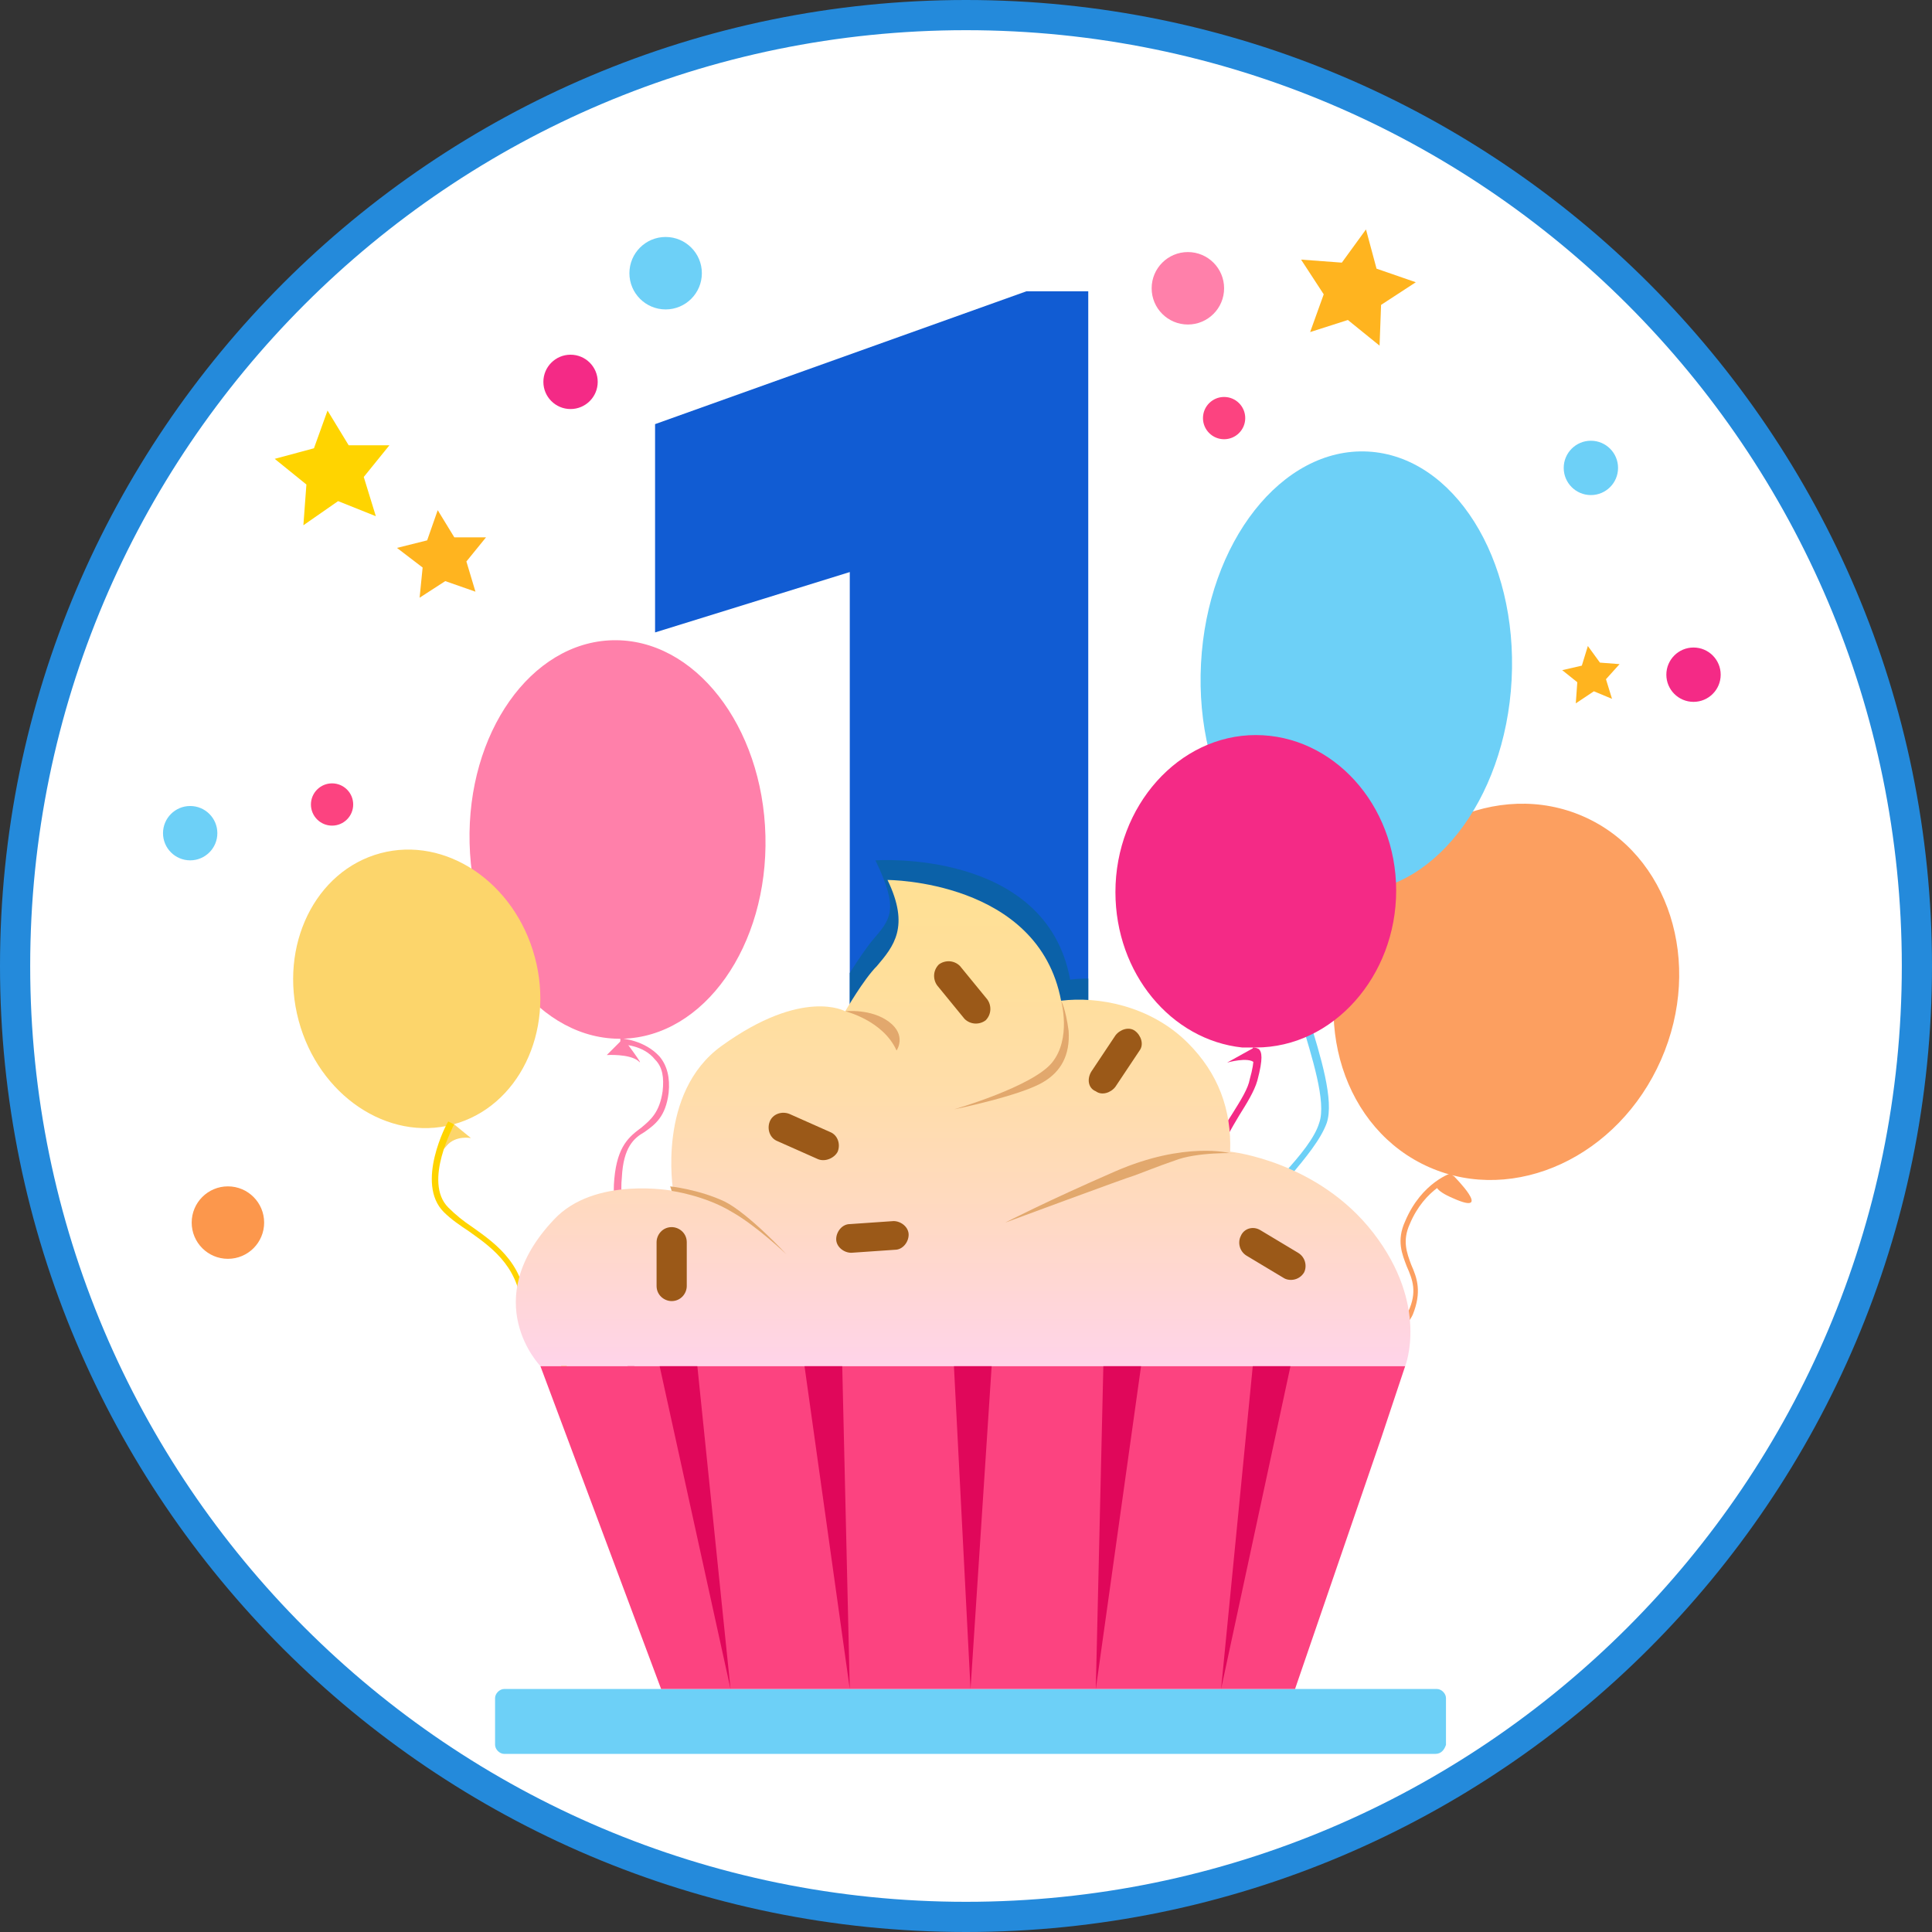 <?xml version="1.0" encoding="utf-8"?>
<!-- Generator: Adobe Illustrator 19.2.1, SVG Export Plug-In . SVG Version: 6.00 Build 0)  -->
<svg version="1.0" id="Layer_1" xmlns="http://www.w3.org/2000/svg" xmlns:xlink="http://www.w3.org/1999/xlink" x="0px" y="0px"
	 width="128px" height="128px" viewBox="0 0 128 128" style="enable-background:new 0 0 128 128;" xml:space="preserve">
<rect x="0" y="0" width="128" height="128" fill="#333333" stroke="none"/>
<style type="text/css">
	.st0{fill:#FFFFFF;}
	.st1{fill:#248ADB;}
	.st2{fill:#6DD0F7;}
	.st3{fill:#FFB41F;}
	.st4{fill:#FC974C;}
	.st5{fill:#FC4380;}
	.st6{fill:#FFD400;}
	.st7{fill:#F42A86;}
	.st8{fill:#FF80AA;}
	.st9{fill:#FCD56B;}
	.st10{fill:#FC9F60;}
	.st11{fill:#115CD3;}
	.st12{clip-path:url(#SVGID_2_);fill:#0B61A8;}
	.st13{fill:#E0075A;}
	.st14{fill:url(#SVGID_3_);}
	.st15{fill:#9B5918;}
	.st16{fill:#E2A86D;}
</style>
<g>
	<g>
		<path class="st0" d="M64,127C29.3,127,1,98.7,1,64S29.3,1,64,1s63,28.3,63,63S98.7,127,64,127z"/>
		<path class="st1" d="M64,2c34.2,0,62,27.8,62,62s-27.8,62-62,62S2,98.2,2,64S29.8,2,64,2 M64,0C28.7,0,0,28.7,0,64s28.7,64,64,64
			s64-28.7,64-64S99.3,0,64,0L64,0z"/>
	</g>
	<path class="st2" d="M95.1,116.2H33.4c-0.3,0-0.6-0.3-0.6-0.6v-3.1c0-0.3,0.3-0.6,0.6-0.6h61.8c0.3,0,0.6,0.3,0.6,0.6v3.1
		C95.7,115.9,95.5,116.2,95.1,116.2z"/>
	<polygon class="st3" points="90.5,15.2 91.2,17.8 93.8,18.7 91.5,20.2 91.4,22.9 89.3,21.2 86.8,22 87.7,19.5 86.2,17.2 88.9,17.4 
			"/>
	<circle class="st4" cx="15.1" cy="81" r="2.4"/>
	<circle class="st5" cx="81.1" cy="27.7" r="1.4"/>
	<circle class="st5" cx="22" cy="53.3" r="1.4"/>
	<polygon class="st6" points="21.7,27.2 23.1,29.5 25.8,29.5 24.1,31.6 24.9,34.2 22.4,33.2 20.1,34.8 20.3,32.1 18.2,30.4 
		20.8,29.7 	"/>
	<polygon class="st3" points="29,33.8 30.1,35.6 32.2,35.6 30.9,37.2 31.5,39.2 29.5,38.5 27.8,39.6 28,37.6 26.3,36.3 28.3,35.8 	
		"/>
	<polygon class="st3" points="95.9,36.7 97,38.5 99.1,38.5 97.8,40.1 98.3,42.1 96.4,41.3 94.8,42.5 94.9,40.4 93.3,39.2 95.2,38.7 
			"/>
	<polygon class="st3" points="105.2,42.8 106,43.9 107.3,44 106.4,45 106.8,46.3 105.6,45.8 104.4,46.6 104.5,45.2 103.5,44.4 
		104.8,44.1 	"/>
	<circle class="st2" cx="12.6" cy="55.2" r="1.8"/>
	<circle class="st2" cx="105.4" cy="31" r="1.8"/>
	<circle class="st7" cx="112.2" cy="44.7" r="1.8"/>
	<circle class="st7" cx="37.8" cy="25.3" r="1.8"/>
	<circle class="st8" cx="78.7" cy="19.1" r="2.4"/>
	<circle class="st2" cx="44.1" cy="18.1" r="2.4"/>
	<g>
		<g>
			
				<ellipse transform="matrix(1 -2.467638e-002 2.467638e-002 1 -1.36 1.027)" class="st8" cx="40.9" cy="55.6" rx="9.8" ry="13.2"/>
			<path class="st8" d="M41.3,68.8l-1.1,1.1c0,0,1.5-0.1,2.1,0.4C42.8,70.8,41.3,68.8,41.3,68.8z"/>
		</g>
	</g>
	<g>
		<g>
			<g>
				<ellipse transform="matrix(0.966 -0.259 0.259 0.966 -16.016 9.389)" class="st9" cx="27.6" cy="65.5" rx="8.1" ry="9.3"/>
			</g>
			<g>
				<path class="st9" d="M30.1,74.5c0,0-1.4,2.5-0.5,1.4c0.6-0.7,1.6-0.5,1.6-0.5L30.1,74.5z"/>
			</g>
		</g>
	</g>
	<g>
		<g>
			
				<ellipse transform="matrix(0.402 -0.915 0.915 0.402 -0.475 130.71)" class="st10" cx="99.9" cy="65.7" rx="12.7" ry="11.2"/>
			<path class="st10" d="M96.3,79.4c2.7,1.2,0-1.5,0-1.5S93.7,78.3,96.3,79.4z"/>
		</g>
	</g>
	<polygon class="st11" points="68,19.3 43.4,28.1 43.4,41.9 56.3,37.9 56.3,78.8 72.1,78.8 72.1,19.3 	"/>
	<g>
		<path class="st8" d="M42.6,93.3c-1.6-2.3-1-4-0.4-5.7c0.3-0.8,0.5-1.5,0.6-2.4c0.1-1.2-0.3-2-0.9-2.8c-0.7-1-1.4-2.2-1.2-4.3
			c0.2-2.2,1-2.8,1.8-3.4c0.6-0.5,1.2-1,1.4-2.4c0.1-0.9,0-1.6-0.5-2.1c-0.8-1-2.2-1-2.3-1l0-0.4c0.1,0,1.6,0.1,2.6,1.2
			c0.5,0.6,0.7,1.4,0.6,2.4c-0.2,1.6-0.9,2.1-1.6,2.6C42,75.4,41.3,76,41.2,78c-0.2,2,0.5,3.1,1.2,4.1c0.6,0.9,1.1,1.7,1,3.1
			c-0.1,0.9-0.4,1.7-0.7,2.5C42,89.4,41.5,90.9,43,93L42.6,93.3z"/>
	</g>
	<g>
		
			<ellipse transform="matrix(5.231151e-002 -0.999 0.999 5.231151e-002 40.701 131.984)" class="st2" cx="89.9" cy="44.5" rx="14.6" ry="10.3"/>
		<path class="st2" d="M88.7,60.8c0,0,1.5-0.3,2.4,0.5c0.4,0.3-1.3-2.2-1.3-2.2L88.7,60.8z"/>
	</g>
	<g>
		<path class="st6" d="M37.8,91.7c-0.1-0.8-0.8-1.4-1.5-2.1c-0.8-0.7-1.6-1.4-1.7-2.5c-0.1-3-1.8-4.3-3.5-5.5
			c-0.6-0.4-1.2-0.8-1.7-1.3c-1.9-1.9,0.2-5.9,0.3-6l0.4,0.2c0,0-2.1,3.8-0.4,5.5c0.5,0.5,1,0.9,1.6,1.3c1.7,1.2,3.6,2.6,3.6,5.8
			c0,0.9,0.7,1.5,1.5,2.2c0.7,0.7,1.5,1.3,1.6,2.3L37.8,91.7z"/>
	</g>
	<g>
		<path class="st10" d="M86.2,89.7l-0.4-0.1c0.4-1.3,2-1.3,3.6-1.3c1.6,0,3.3-0.1,3.9-1.4c0.6-1.3,0.3-2.1-0.1-3
			c-0.3-0.8-0.7-1.7-0.1-3c1.1-2.6,3.1-3.2,3.1-3.2l0.1,0.4c0,0-1.9,0.6-2.9,3c-0.5,1.1-0.2,1.9,0.1,2.7c0.4,0.9,0.7,1.8,0.1,3.3
			c-0.7,1.5-2.6,1.6-4.3,1.6C87.9,88.7,86.5,88.7,86.2,89.7z"/>
	</g>
	<g>
		<defs>
			<polygon id="SVGID_1_" points="68,19.3 43.4,28.1 43.4,41.9 56.3,37.9 56.3,78.8 72.1,78.8 72.1,19.3 			"/>
		</defs>
		<clipPath id="SVGID_2_">
			<use xlink:href="#SVGID_1_"  style="overflow:visible;"/>
		</clipPath>
		<path class="st12" d="M33.7,90.9c0,0-4.6-4.6,1-10.5c2.9-3.1,8.5-2,8.5-2s-1.2-7,3.5-10.3c5.9-4.2,8.9-2.5,8.9-2.5
			s1.3-2.2,2.2-3.3c1.2-1.4,1.8-2,0.2-5.3c0,0,11.3-0.8,12.9,7.9c2.5-0.3,6.3,0.3,9,3.1c2.2,2.2,3.1,4.8,3,7.8c0,0,6.2,0.7,10.3,5.8
			c4,5.1,2.3,9.4,2.3,9.4L33.7,90.9z"/>
	</g>
	<g>
		<path class="st2" d="M83.4,81L83,81c0-0.9,1-2.1,2.1-3.3c1-1.1,2-2.3,2.3-3.3c0.5-1.4-0.5-4.4-1.2-6.8c-0.4-1.3-0.8-2.5-0.9-3.3
			c-0.3-2.4,3.2-5.3,3.4-5.4l0.3,0.3c0,0-3.5,2.9-3.2,5c0.1,0.8,0.5,2,0.9,3.2c0.8,2.6,1.7,5.5,1.2,7c-0.4,1.1-1.4,2.3-2.4,3.5
			C84.4,79.1,83.4,80.2,83.4,81z"/>
	</g>
	<g>
		<path class="st7" d="M80.6,78.9c-1.1-1.6,0-3.5,1.1-5.2c0.5-0.8,1-1.6,1.1-2.2c0.4-1.4,0.2-1.7,0.2-1.7L83,69.4
			c0.1,0,0.2,0,0.4,0.1c0.2,0.2,0.3,0.6-0.1,2.1c-0.2,0.7-0.7,1.5-1.2,2.3c-1,1.7-2.1,3.4-1.1,4.8L80.6,78.9z"/>
	</g>
	<g>
		<polygon class="st5" points="43.8,111.9 35.8,90.5 93.1,90.5 91.5,95.3 85.8,111.9 		"/>
		<polygon class="st13" points="43.7,90.5 48.4,111.9 46.2,90.5 		"/>
		<polygon class="st13" points="85.5,90.5 80.9,111.9 83,90.5 		"/>
		<polygon class="st13" points="75.6,90.5 72.6,111.9 73.1,90.5 		"/>
		<polygon class="st13" points="65.7,90.5 64.3,111.9 63.2,90.5 		"/>
		<polygon class="st13" points="53.3,90.5 56.3,111.9 55.8,90.5 		"/>
	</g>
	<linearGradient id="SVGID_3_" gradientUnits="userSpaceOnUse" x1="63.808" y1="58.279" x2="63.808" y2="90.509">
		<stop  offset="0" style="stop-color:#FFE094"/>
		<stop  offset="0.19" style="stop-color:#FFDF9A"/>
		<stop  offset="0.431" style="stop-color:#FFDDA9"/>
		<stop  offset="0.701" style="stop-color:#FFD9C3"/>
		<stop  offset="0.99" style="stop-color:#FFD4E8"/>
		<stop  offset="1" style="stop-color:#FFD4E9"/>
	</linearGradient>
	<path class="st14" d="M35.8,90.5c0,0-4.2-4.3,0.9-9.7c2.7-2.9,7.9-1.9,7.9-1.9s-1.1-6.5,3.2-9.6C53.2,65.4,56,67,56,67
		s1.2-2.1,2.1-3c1.1-1.3,2.2-2.6,0.7-5.7c0,0,10,0,11.5,8c2.4-0.3,5.9,0.3,8.4,2.8c2,2,2.9,4.4,2.8,7.2c0,0,5.8,0.6,9.5,5.4
		c3.7,4.8,2.1,8.8,2.1,8.8L35.8,90.5z"/>
	<g>
		<path class="st15" d="M54.2,76.8l-2.7-1.2c-0.5-0.2-0.7-0.8-0.5-1.3v0c0.2-0.5,0.8-0.7,1.3-0.5L55,75c0.5,0.2,0.7,0.8,0.5,1.3l0,0
			C55.3,76.7,54.7,77,54.2,76.8z"/>
		<path class="st15" d="M59.3,82.8L56.4,83c-0.5,0-1-0.4-1-0.9v0c0-0.5,0.4-1,0.9-1l2.9-0.2c0.5,0,1,0.4,1,0.9v0
			C60.2,82.3,59.8,82.8,59.3,82.8z"/>
		<path class="st15" d="M63.9,67.5l-1.8-2.2c-0.3-0.4-0.3-1,0.1-1.4v0c0.4-0.3,1-0.3,1.4,0.1l1.8,2.2c0.3,0.4,0.3,1-0.1,1.4l0,0
			C64.9,67.9,64.3,67.9,63.9,67.5z"/>
		<path class="st15" d="M43.5,85.2v-2.9c0-0.5,0.4-1,1-1h0c0.5,0,1,0.4,1,1v2.9c0,0.5-0.4,1-1,1h0C44,86.2,43.5,85.8,43.5,85.2z"/>
		<path class="st15" d="M72.3,71l1.6-2.4c0.3-0.4,0.9-0.6,1.3-0.3l0,0c0.4,0.3,0.6,0.9,0.3,1.3l-1.6,2.4c-0.3,0.4-0.9,0.6-1.3,0.3
			l0,0C72.1,72.1,72,71.5,72.3,71z"/>
		<path class="st15" d="M83.5,81.5l2.5,1.5c0.5,0.3,0.6,0.9,0.4,1.3l0,0c-0.3,0.5-0.9,0.6-1.3,0.4l-2.5-1.5
			c-0.5-0.3-0.6-0.9-0.4-1.3v0C82.4,81.4,83,81.2,83.5,81.5z"/>
	</g>
	<g>
		<g>
			<g>
				<path class="st7" d="M92.5,59c0,5.7-4.2,10.4-9.3,10.4c-0.3,0-0.6,0-0.9,0c-4.7-0.5-8.4-4.9-8.4-10.3c0-5.7,4.2-10.4,9.3-10.4
					C88.3,48.7,92.5,53.3,92.5,59z"/>
			</g>
			<path class="st7" d="M81.3,70.4c0,0,1.4-0.4,1.8,0c0.5,0.4,0-1,0-1L81.3,70.4z"/>
		</g>
	</g>
	<path class="st16" d="M81.5,76.4c0,0-3-0.8-7.6,1.2c-4.6,2-7.3,3.4-7.3,3.4s8.1-3,8.5-3.1c0.3-0.1,1.8-0.7,2.7-1
		c1.5-0.6,4.1-0.5,4.1-0.5L81.5,76.4z"/>
	<path class="st16" d="M44.5,78.9c0,0,2.2,0.3,4,1.4c1.6,0.9,3.6,2.8,3.6,2.8s-2.5-2.7-4.1-3.5c-1.7-0.8-3.6-1-3.6-1L44.5,78.9z"/>
	<path class="st16" d="M70.3,66.3c0,0,0.7,2.5-0.6,4.1c-1.3,1.6-6.5,3.1-6.5,3.1s4.4-0.9,5.9-1.8c1.2-0.7,1.8-1.8,1.7-3.4
		C70.6,66.8,70.3,66.3,70.3,66.3z"/>
	<path class="st16" d="M56,67c0,0,2.5,0.6,3.4,2.6c0,0,0.7-1-0.5-1.9S56,67,56,67z"/>
</g>
</svg>

